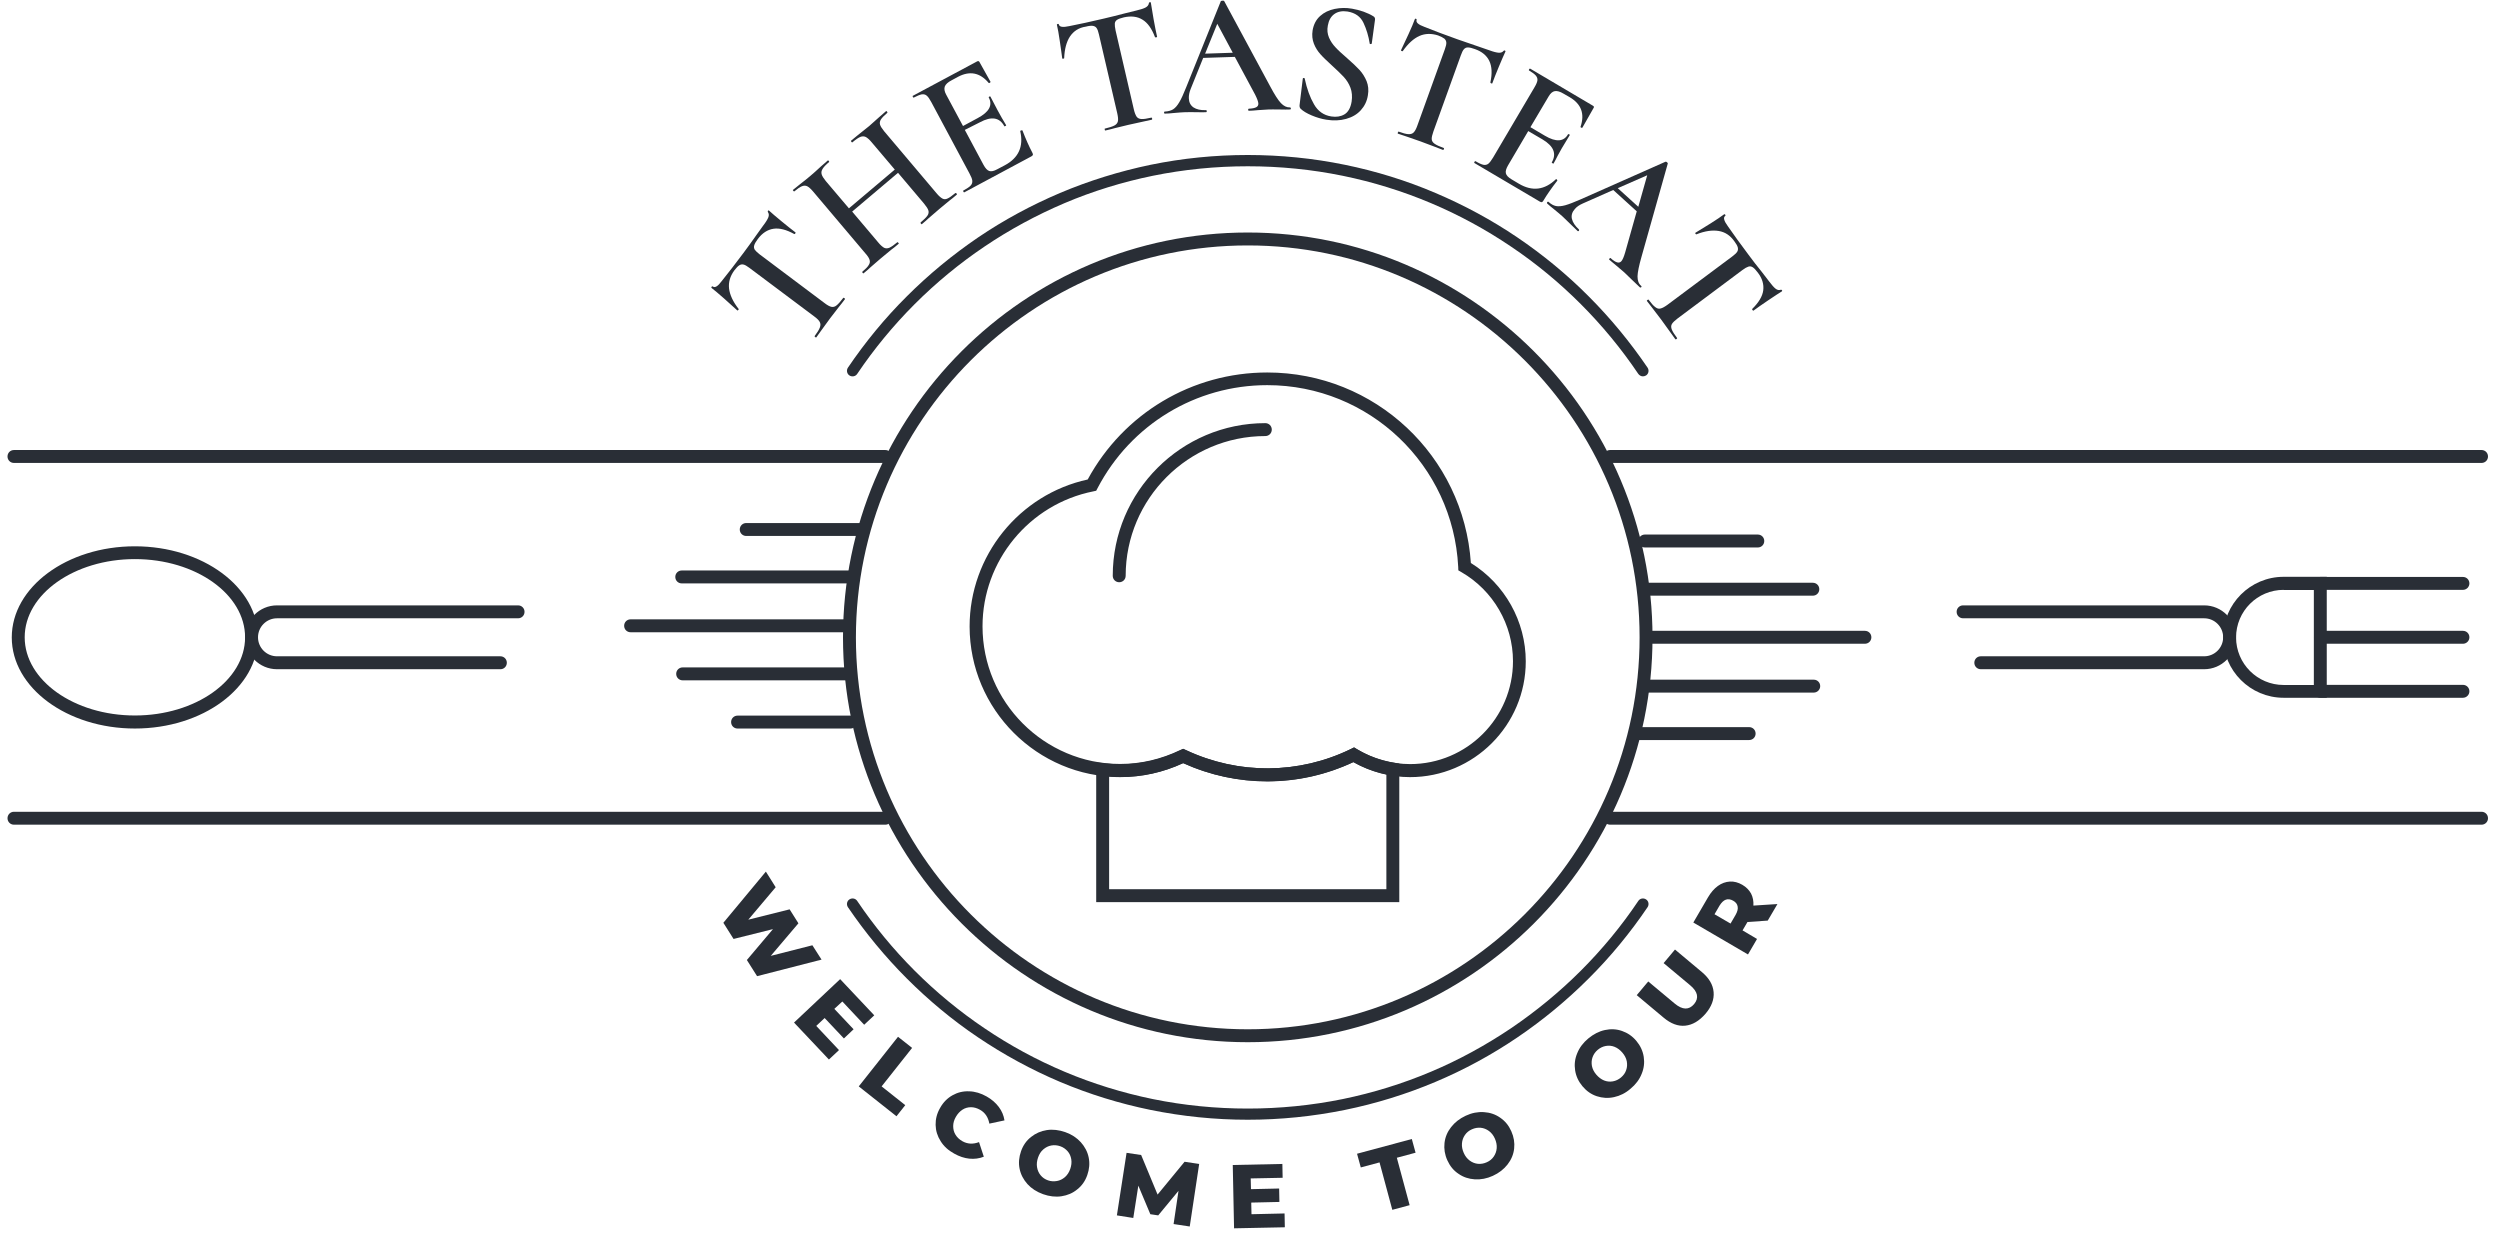 <svg width="202" height="100" viewBox="0 0 202 100" fill="none" xmlns="http://www.w3.org/2000/svg">
<path d="M100.818 84.21C82.791 84.21 68.114 69.538 68.114 51.493C68.114 33.449 82.791 18.787 100.818 18.787C118.846 18.787 133.523 33.459 133.523 51.504C133.523 69.549 118.846 84.21 100.818 84.21ZM100.818 19.831C83.365 19.831 69.158 34.033 69.158 51.504C69.158 68.974 83.365 83.166 100.818 83.166C118.272 83.166 132.479 68.964 132.479 51.493C132.479 34.023 118.272 19.831 100.818 19.831Z" fill="#292E36"/>
<path d="M100.818 90.475C98.177 90.475 95.536 90.204 92.968 89.682C90.463 89.17 87.999 88.408 85.651 87.416C83.333 86.434 81.11 85.223 79.032 83.823C76.966 82.435 75.034 80.826 73.27 79.062C71.506 77.297 69.909 75.355 68.51 73.297C68.375 73.088 68.427 72.806 68.635 72.671C68.844 72.535 69.126 72.587 69.262 72.796C70.619 74.811 72.185 76.712 73.907 78.435C75.629 80.158 77.529 81.725 79.544 83.082C81.58 84.46 83.751 85.641 86.006 86.591C88.302 87.562 90.703 88.303 93.146 88.805C98.156 89.828 103.47 89.828 108.491 88.805C110.933 88.303 113.334 87.562 115.631 86.591C117.885 85.641 120.057 84.45 122.092 83.082C124.107 81.714 126.007 80.158 127.729 78.435C129.452 76.712 131.017 74.822 132.374 72.796C132.51 72.587 132.792 72.535 133.001 72.671C133.21 72.806 133.262 73.088 133.126 73.297C131.727 75.365 130.13 77.307 128.366 79.062C126.602 80.826 124.671 82.424 122.604 83.823C120.526 85.233 118.293 86.445 115.986 87.416C113.637 88.408 111.173 89.17 108.668 89.682C106.1 90.204 103.459 90.475 100.818 90.475Z" fill="#292E36"/>
<path d="M132.75 30.41C132.604 30.41 132.468 30.337 132.374 30.211C131.017 28.196 129.452 26.295 127.729 24.572C126.007 22.849 124.117 21.283 122.092 19.925C120.057 18.547 117.885 17.367 115.631 16.417C113.334 15.445 110.933 14.704 108.491 14.203C103.48 13.179 98.167 13.179 93.146 14.203C90.703 14.704 88.292 15.445 86.006 16.417C83.751 17.377 81.569 18.557 79.544 19.925C77.529 21.283 75.629 22.849 73.907 24.572C72.185 26.295 70.619 28.196 69.262 30.211C69.126 30.42 68.844 30.472 68.635 30.337C68.427 30.201 68.375 29.919 68.51 29.71C69.909 27.642 71.506 25.7 73.27 23.946C75.034 22.181 76.976 20.583 79.032 19.184C81.11 17.774 83.344 16.573 85.651 15.592C87.999 14.6 90.463 13.837 92.968 13.315C98.104 12.26 103.532 12.26 108.668 13.315C111.173 13.827 113.637 14.589 115.986 15.592C118.293 16.573 120.526 17.774 122.604 19.184C124.671 20.583 126.612 22.181 128.366 23.946C130.13 25.71 131.727 27.653 133.126 29.71C133.262 29.919 133.21 30.201 133.001 30.337C132.928 30.378 132.844 30.41 132.75 30.41Z" fill="#292E36"/>
<path d="M102.394 63.137C100.046 63.137 97.76 62.636 95.599 61.654C93.981 62.406 92.269 62.782 90.505 62.782C83.803 62.782 78.344 57.321 78.344 50.616C78.344 44.915 82.342 39.954 87.885 38.743C90.787 33.396 96.319 30.097 102.394 30.097C111.09 30.097 118.261 36.832 118.846 45.489C121.591 47.191 123.282 50.209 123.282 53.436C123.282 58.594 119.086 62.792 113.929 62.792C112.332 62.792 110.756 62.375 109.347 61.581C107.155 62.615 104.806 63.137 102.394 63.137ZM95.599 60.505L95.829 60.61C100.077 62.604 104.952 62.573 109.159 60.516L109.409 60.391L109.649 60.537C110.954 61.32 112.437 61.738 113.94 61.738C118.522 61.738 122.249 58.01 122.249 53.425C122.249 50.47 120.652 47.713 118.084 46.23L117.833 46.084L117.823 45.802C117.405 37.574 110.631 31.12 102.394 31.12C96.622 31.12 91.371 34.305 88.688 39.432L88.574 39.651L88.334 39.704C83.156 40.738 79.388 45.322 79.388 50.606C79.388 56.736 84.377 61.727 90.505 61.727C92.196 61.727 93.824 61.341 95.369 60.599L95.599 60.505Z" fill="#292E36"/>
<path d="M113.063 72.89H88.573V61.592L89.158 61.665C89.669 61.727 90.097 61.759 90.505 61.759C92.196 61.759 93.824 61.372 95.369 60.631L95.599 60.505L95.828 60.61C100.077 62.605 104.952 62.573 109.159 60.516L109.409 60.391L109.649 60.537C110.557 61.08 111.549 61.445 112.624 61.623L113.063 61.696V72.89ZM89.617 71.846H112.019V62.573C111.079 62.375 110.182 62.041 109.357 61.571C105.004 63.617 99.993 63.649 95.599 61.665C93.981 62.416 92.269 62.792 90.505 62.792C90.223 62.792 89.93 62.782 89.617 62.751V71.846Z" fill="#292E36"/>
<path d="M90.432 47.045C90.139 47.045 89.91 46.815 89.91 46.523C89.91 39.724 95.442 34.19 102.238 34.19C102.53 34.19 102.76 34.42 102.76 34.712C102.76 35.005 102.53 35.234 102.238 35.234C96.016 35.234 90.954 40.299 90.954 46.523C90.954 46.815 90.724 47.045 90.432 47.045Z" fill="#292E36"/>
<path d="M200.508 37.406H130.099C129.807 37.406 129.577 37.176 129.577 36.884C129.577 36.591 129.807 36.361 130.099 36.361H200.508C200.8 36.361 201.03 36.591 201.03 36.884C201.03 37.176 200.8 37.406 200.508 37.406Z" fill="#292E36"/>
<path d="M200.508 66.635H130.099C129.807 66.635 129.577 66.405 129.577 66.113C129.577 65.82 129.807 65.591 130.099 65.591H200.508C200.8 65.591 201.03 65.82 201.03 66.113C201.03 66.405 200.8 66.635 200.508 66.635Z" fill="#292E36"/>
<path d="M71.538 37.406H1.128C0.836 37.406 0.606 37.176 0.606 36.884C0.606 36.591 0.836 36.362 1.128 36.362H71.538C71.83 36.362 72.059 36.591 72.059 36.884C72.059 37.176 71.819 37.406 71.538 37.406Z" fill="#292E36"/>
<path d="M71.538 66.635H1.128C0.836 66.635 0.607 66.405 0.607 66.113C0.607 65.82 0.836 65.591 1.128 65.591H71.538C71.83 65.591 72.06 65.82 72.06 66.113C72.06 66.405 71.82 66.635 71.538 66.635Z" fill="#292E36"/>
<path d="M40.441 54.073H22.382C20.962 54.073 19.803 52.913 19.803 51.493C19.803 50.073 20.962 48.914 22.382 48.914H41.86C42.153 48.914 42.382 49.144 42.382 49.436C42.382 49.728 42.153 49.958 41.86 49.958H22.382C21.536 49.958 20.847 50.648 20.847 51.493C20.847 52.339 21.536 53.028 22.382 53.028H40.43C40.723 53.028 40.952 53.258 40.952 53.55C40.952 53.843 40.723 54.073 40.441 54.073Z" fill="#292E36"/>
<path d="M10.899 58.865C5.419 58.865 0.951 55.566 0.951 51.504C0.951 47.441 5.408 44.141 10.899 44.141C16.379 44.141 20.847 47.441 20.847 51.504C20.847 55.566 16.39 58.865 10.899 58.865ZM10.899 45.175C5.993 45.175 1.995 48.016 1.995 51.493C1.995 54.97 5.993 57.811 10.899 57.811C15.805 57.811 19.803 54.97 19.803 51.493C19.803 48.016 15.816 45.175 10.899 45.175Z" fill="#292E36"/>
<path d="M178.096 54.073H160.048C159.755 54.073 159.526 53.843 159.526 53.55C159.526 53.258 159.755 53.028 160.048 53.028H178.096C178.942 53.028 179.631 52.339 179.631 51.493C179.631 50.648 178.942 49.958 178.096 49.958H158.618C158.325 49.958 158.096 49.728 158.096 49.436C158.096 49.144 158.325 48.914 158.618 48.914H178.096C179.516 48.914 180.675 50.073 180.675 51.493C180.675 52.913 179.516 54.073 178.096 54.073Z" fill="#292E36"/>
<path d="M188.002 56.38H184.516C181.823 56.38 179.631 54.187 179.631 51.493C179.631 48.799 181.823 46.606 184.516 46.606H188.002V56.38ZM184.516 47.661C182.397 47.661 180.674 49.384 180.674 51.504C180.674 53.623 182.397 55.346 184.516 55.346H186.959V47.671H184.516V47.661Z" fill="#292E36"/>
<path d="M199.005 47.661H187.491C187.199 47.661 186.969 47.431 186.969 47.139C186.969 46.846 187.199 46.617 187.491 46.617H199.005C199.297 46.617 199.527 46.846 199.527 47.139C199.527 47.431 199.287 47.661 199.005 47.661Z" fill="#292E36"/>
<path d="M199.005 52.016H187.491C187.199 52.016 186.969 51.786 186.969 51.493C186.969 51.201 187.199 50.971 187.491 50.971H199.005C199.297 50.971 199.527 51.201 199.527 51.493C199.527 51.786 199.287 52.016 199.005 52.016Z" fill="#292E36"/>
<path d="M199.005 56.38H187.491C187.199 56.38 186.969 56.151 186.969 55.858C186.969 55.566 187.199 55.336 187.491 55.336H199.005C199.297 55.336 199.527 55.566 199.527 55.858C199.527 56.151 199.287 56.38 199.005 56.38Z" fill="#292E36"/>
<path d="M68.719 58.866H59.596C59.303 58.866 59.074 58.636 59.074 58.344C59.074 58.051 59.303 57.822 59.596 57.822H68.719C69.011 57.822 69.241 58.051 69.241 58.344C69.241 58.636 69.011 58.866 68.719 58.866Z" fill="#292E36"/>
<path d="M68.27 51.086H50.953C50.66 51.086 50.431 50.856 50.431 50.564C50.431 50.272 50.66 50.042 50.953 50.042H68.27C68.563 50.042 68.792 50.272 68.792 50.564C68.792 50.856 68.563 51.086 68.27 51.086Z" fill="#292E36"/>
<path d="M69.418 43.306H60.295C60.003 43.306 59.773 43.077 59.773 42.784C59.773 42.492 60.003 42.262 60.295 42.262H69.418C69.711 42.262 69.94 42.492 69.94 42.784C69.94 43.077 69.711 43.306 69.418 43.306Z" fill="#292E36"/>
<path d="M68.709 54.971H55.159C54.867 54.971 54.637 54.741 54.637 54.449C54.637 54.156 54.867 53.926 55.159 53.926H68.709C69.001 53.926 69.231 54.156 69.231 54.449C69.231 54.741 68.99 54.971 68.709 54.971Z" fill="#292E36"/>
<path d="M68.636 47.139H55.086C54.794 47.139 54.564 46.909 54.564 46.617C54.564 46.325 54.794 46.095 55.086 46.095H68.636C68.928 46.095 69.158 46.325 69.158 46.617C69.158 46.909 68.928 47.139 68.636 47.139Z" fill="#292E36"/>
<path d="M142.03 44.236H132.907C132.615 44.236 132.385 44.006 132.385 43.714C132.385 43.421 132.615 43.191 132.907 43.191H142.03C142.323 43.191 142.552 43.421 142.552 43.714C142.552 44.006 142.323 44.236 142.03 44.236Z" fill="#292E36"/>
<path d="M150.684 52.015H133.366C133.074 52.015 132.844 51.786 132.844 51.493C132.844 51.201 133.074 50.971 133.366 50.971H150.684C150.976 50.971 151.206 51.201 151.206 51.493C151.206 51.786 150.976 52.015 150.684 52.015Z" fill="#292E36"/>
<path d="M141.331 59.795H132.207C131.915 59.795 131.686 59.566 131.686 59.273C131.686 58.981 131.915 58.751 132.207 58.751H141.331C141.623 58.751 141.853 58.981 141.853 59.273C141.853 59.566 141.623 59.795 141.331 59.795Z" fill="#292E36"/>
<path d="M146.477 48.131H132.928C132.635 48.131 132.406 47.901 132.406 47.609C132.406 47.316 132.635 47.087 132.928 47.087H146.477C146.769 47.087 146.999 47.316 146.999 47.609C146.999 47.901 146.769 48.131 146.477 48.131Z" fill="#292E36"/>
<path d="M146.55 55.962H133.001C132.709 55.962 132.479 55.733 132.479 55.44C132.479 55.148 132.709 54.918 133.001 54.918H146.55C146.843 54.918 147.072 55.148 147.072 55.44C147.072 55.733 146.832 55.962 146.55 55.962Z" fill="#292E36"/>
<path d="M66.381 77.537L61.172 78.874L60.347 77.569L62.456 75.073L59.272 75.867L58.447 74.561L61.882 70.426L62.675 71.689L60.462 74.311L63.802 73.475L64.512 74.603L62.278 77.234L65.64 76.378L66.381 77.537Z" fill="#292E36"/>
<path d="M67.79 84.847L66.976 85.609L64.157 82.623L67.884 79.114L70.64 82.038L69.826 82.8L68.061 80.921L67.414 81.516L68.97 83.166L68.187 83.907L66.631 82.257L65.953 82.894L67.79 84.847Z" fill="#292E36"/>
<path d="M72.56 83.772L73.698 84.67L71.235 87.781L73.145 89.296L72.435 90.194L69.387 87.781L72.56 83.772Z" fill="#292E36"/>
<path d="M76.005 92.209C75.744 91.802 75.608 91.363 75.598 90.893C75.588 90.423 75.702 89.964 75.963 89.515C76.214 89.066 76.548 88.732 76.955 88.502C77.362 88.272 77.811 88.157 78.302 88.178C78.782 88.189 79.262 88.335 79.721 88.596C80.128 88.826 80.452 89.108 80.703 89.442C80.953 89.776 81.099 90.131 81.162 90.528L79.94 90.789C79.847 90.277 79.596 89.901 79.189 89.672C78.949 89.536 78.698 89.463 78.458 89.463C78.208 89.463 77.978 89.525 77.769 89.661C77.56 89.797 77.383 89.985 77.237 90.236C77.091 90.486 77.018 90.737 77.018 90.987C77.018 91.238 77.07 91.468 77.206 91.687C77.331 91.896 77.519 92.073 77.759 92.209C78.166 92.439 78.615 92.47 79.105 92.282L79.492 93.462C79.126 93.608 78.73 93.661 78.322 93.619C77.915 93.577 77.508 93.441 77.101 93.212C76.621 92.951 76.256 92.616 76.005 92.209Z" fill="#292E36"/>
<path d="M83.02 95.676C82.696 95.311 82.477 94.903 82.383 94.433C82.289 93.974 82.331 93.504 82.498 93.024C82.665 92.543 82.936 92.157 83.312 91.865C83.678 91.572 84.106 91.384 84.586 91.311C85.066 91.238 85.567 91.301 86.079 91.478C86.59 91.656 87.008 91.938 87.331 92.293C87.655 92.658 87.874 93.066 87.968 93.535C88.062 94.005 88.02 94.465 87.853 94.945C87.686 95.425 87.415 95.812 87.039 96.104C86.674 96.407 86.246 96.585 85.765 96.658C85.285 96.731 84.784 96.668 84.283 96.491C83.761 96.303 83.344 96.031 83.02 95.676ZM85.4 95.425C85.64 95.384 85.849 95.279 86.047 95.112C86.235 94.945 86.381 94.726 86.475 94.454C86.569 94.183 86.6 93.922 86.559 93.671C86.517 93.421 86.423 93.201 86.266 93.024C86.11 92.846 85.912 92.7 85.671 92.617C85.431 92.533 85.191 92.512 84.951 92.554C84.711 92.596 84.502 92.7 84.304 92.867C84.106 93.034 83.97 93.254 83.876 93.525C83.782 93.796 83.751 94.058 83.793 94.308C83.834 94.559 83.928 94.778 84.085 94.966C84.241 95.154 84.44 95.29 84.68 95.373C84.92 95.457 85.16 95.467 85.4 95.425Z" fill="#292E36"/>
<path d="M94.826 98.903L95.223 96.219L93.584 98.203L92.947 98.109L91.977 95.801L91.569 98.412L90.244 98.203L91.027 93.149L92.206 93.326L93.532 96.522L95.714 93.87L96.893 94.047L96.131 99.101L94.826 98.903Z" fill="#292E36"/>
<path d="M103.793 98.047L103.814 99.164L99.712 99.248L99.607 94.131L103.616 94.047L103.637 95.165L101.058 95.217L101.079 96.084L103.355 96.031L103.376 97.117L101.1 97.169L101.121 98.109L103.793 98.047Z" fill="#292E36"/>
<path d="M111.466 93.922L109.952 94.329L109.649 93.222L114.075 92.032L114.378 93.139L112.864 93.546L113.898 97.378L112.499 97.754L111.466 93.922Z" fill="#292E36"/>
<path d="M119.159 95.29C118.668 95.258 118.23 95.112 117.844 94.841C117.447 94.58 117.155 94.214 116.946 93.755C116.737 93.295 116.664 92.825 116.716 92.355C116.768 91.885 116.946 91.457 117.249 91.071C117.551 90.684 117.938 90.382 118.428 90.152C118.919 89.922 119.409 89.828 119.9 89.86C120.391 89.891 120.829 90.037 121.215 90.309C121.612 90.58 121.904 90.935 122.113 91.405C122.322 91.875 122.395 92.334 122.343 92.804C122.291 93.274 122.113 93.702 121.81 94.089C121.508 94.475 121.121 94.778 120.62 95.008C120.14 95.227 119.65 95.321 119.159 95.29ZM120.693 93.452C120.829 93.253 120.913 93.034 120.934 92.773C120.954 92.522 120.902 92.261 120.787 92C120.673 91.739 120.506 91.53 120.307 91.384C120.109 91.238 119.879 91.144 119.639 91.123C119.399 91.102 119.159 91.144 118.929 91.248C118.689 91.353 118.501 91.51 118.366 91.708C118.23 91.906 118.146 92.126 118.126 92.387C118.105 92.648 118.157 92.898 118.272 93.159C118.386 93.421 118.554 93.629 118.752 93.775C118.95 93.922 119.18 94.016 119.42 94.037C119.66 94.058 119.9 94.016 120.13 93.911C120.37 93.807 120.558 93.65 120.693 93.452Z" fill="#292E36"/>
<path d="M130.412 88.648C129.932 88.753 129.472 88.721 129.024 88.575C128.575 88.429 128.189 88.157 127.865 87.771C127.541 87.385 127.343 86.957 127.27 86.487C127.197 86.017 127.249 85.557 127.437 85.108C127.614 84.659 127.917 84.252 128.335 83.907C128.752 83.563 129.191 83.333 129.671 83.228C130.151 83.124 130.61 83.145 131.059 83.302C131.508 83.458 131.894 83.719 132.218 84.106C132.541 84.492 132.74 84.92 132.813 85.39C132.886 85.86 132.834 86.32 132.646 86.769C132.468 87.218 132.166 87.625 131.748 87.969C131.341 88.325 130.892 88.544 130.412 88.648ZM131.393 86.466C131.477 86.236 131.487 85.996 131.445 85.756C131.393 85.505 131.278 85.275 131.09 85.056C130.903 84.837 130.694 84.68 130.464 84.586C130.234 84.492 129.994 84.471 129.754 84.513C129.514 84.555 129.295 84.659 129.097 84.826C128.898 84.993 128.763 85.192 128.679 85.421C128.596 85.651 128.585 85.891 128.627 86.132C128.679 86.382 128.794 86.612 128.982 86.831C129.17 87.05 129.379 87.207 129.608 87.301C129.848 87.395 130.078 87.416 130.318 87.374C130.558 87.332 130.777 87.228 130.976 87.061C131.174 86.894 131.32 86.695 131.393 86.466Z" fill="#292E36"/>
<path d="M136.174 82.874C135.59 82.936 135.005 82.717 134.42 82.226L132.249 80.409L133.178 79.302L135.318 81.088C135.945 81.61 136.466 81.621 136.884 81.13C137.291 80.639 137.187 80.127 136.56 79.605L134.42 77.819L135.339 76.723L137.51 78.54C138.095 79.031 138.408 79.563 138.46 80.159C138.512 80.754 138.293 81.338 137.803 81.913C137.291 82.498 136.759 82.811 136.174 82.874Z" fill="#292E36"/>
<path d="M141.195 74.499L140.798 75.177L141.968 75.867L141.237 77.12L136.821 74.54L138.001 72.514C138.23 72.118 138.502 71.804 138.805 71.585C139.107 71.366 139.431 71.251 139.775 71.23C140.109 71.209 140.454 71.303 140.778 71.491C141.101 71.679 141.331 71.919 141.487 72.201C141.634 72.494 141.696 72.807 141.675 73.172L143.617 73.047L142.834 74.384L141.195 74.499ZM139.452 72.692C139.264 72.755 139.097 72.922 138.94 73.172L138.533 73.872L139.828 74.624L140.235 73.924C140.381 73.663 140.443 73.444 140.402 73.246C140.37 73.047 140.245 72.89 140.036 72.775C139.828 72.661 139.64 72.629 139.452 72.692Z" fill="#292E36"/>
<path d="M58.907 23.309C58.969 23.82 59.22 24.374 59.679 24.959C59.7 24.969 59.69 25 59.658 25.042C59.627 25.084 59.596 25.094 59.575 25.084C59.303 24.833 58.948 24.52 58.51 24.123C58.072 23.737 57.737 23.455 57.508 23.277C57.466 23.246 57.466 23.215 57.497 23.173C57.529 23.131 57.56 23.121 57.602 23.152C57.769 23.277 58.009 23.131 58.322 22.703C58.834 22.066 59.408 21.325 60.065 20.447C60.399 19.998 60.744 19.528 61.099 19.017L61.662 18.233C61.882 17.951 62.017 17.722 62.08 17.565C62.143 17.409 62.132 17.262 62.049 17.137C62.028 17.106 62.028 17.074 62.049 17.033C62.08 16.991 62.111 16.991 62.132 17.012C62.351 17.21 62.685 17.503 63.145 17.878C63.604 18.254 63.98 18.557 64.272 18.776C64.293 18.797 64.293 18.818 64.262 18.86C64.23 18.902 64.199 18.923 64.178 18.912C63.541 18.557 62.978 18.411 62.498 18.484C62.017 18.557 61.589 18.829 61.234 19.309C61.078 19.518 60.974 19.695 60.942 19.821C60.9 19.946 60.921 20.071 60.984 20.176C61.057 20.28 61.193 20.406 61.391 20.562L66.61 24.478C66.84 24.656 67.028 24.76 67.174 24.791C67.31 24.823 67.456 24.791 67.592 24.677C67.727 24.572 67.915 24.363 68.134 24.071C68.155 24.05 68.187 24.05 68.228 24.092C68.27 24.123 68.291 24.154 68.27 24.175C68.072 24.436 67.915 24.645 67.79 24.791L67.08 25.71L66.433 26.598C66.318 26.765 66.162 26.984 65.953 27.266C65.942 27.277 65.911 27.277 65.869 27.235C65.828 27.193 65.807 27.172 65.817 27.162C66.036 26.869 66.182 26.64 66.245 26.462C66.308 26.295 66.308 26.149 66.235 26.013C66.162 25.878 66.015 25.731 65.786 25.564L60.545 21.638C60.347 21.492 60.191 21.398 60.076 21.377C59.961 21.345 59.846 21.366 59.731 21.439C59.616 21.512 59.491 21.648 59.335 21.847C58.99 22.317 58.854 22.797 58.907 23.309Z" fill="#292E36"/>
<path d="M77.289 15.633C77.32 15.675 77.331 15.707 77.31 15.727C77.07 15.936 76.861 16.103 76.705 16.218L75.911 16.876L75.003 17.659C74.878 17.774 74.711 17.931 74.492 18.108C74.471 18.129 74.439 18.119 74.408 18.067C74.377 18.025 74.366 17.994 74.387 17.973C74.659 17.743 74.847 17.555 74.94 17.419C75.034 17.284 75.055 17.137 75.013 17.002C74.972 16.866 74.857 16.688 74.669 16.459L72.56 13.963L68.855 17.096L70.963 19.591C71.141 19.811 71.308 19.946 71.433 20.019C71.558 20.082 71.704 20.082 71.861 20.019C72.018 19.946 72.237 19.8 72.508 19.57C72.519 19.56 72.55 19.57 72.581 19.612C72.623 19.654 72.633 19.685 72.613 19.696C72.373 19.905 72.174 20.061 72.028 20.166L71.12 20.918L70.337 21.596C70.212 21.722 70.013 21.889 69.773 22.087C69.763 22.098 69.731 22.087 69.7 22.045C69.669 22.003 69.658 21.972 69.669 21.962C69.93 21.742 70.107 21.565 70.191 21.419C70.285 21.283 70.306 21.137 70.264 21.001C70.222 20.855 70.107 20.677 69.919 20.468L65.692 15.466C65.504 15.247 65.347 15.111 65.222 15.049C65.097 14.986 64.951 14.986 64.794 15.049C64.637 15.111 64.439 15.247 64.178 15.466C64.168 15.477 64.136 15.466 64.105 15.425C64.063 15.383 64.053 15.352 64.074 15.341L64.658 14.871C65.003 14.61 65.264 14.391 65.452 14.234C65.702 14.025 65.994 13.764 66.329 13.451L66.892 12.96C66.903 12.95 66.934 12.96 66.965 13.002C66.997 13.044 67.007 13.075 66.997 13.085C66.725 13.315 66.548 13.503 66.464 13.649C66.37 13.796 66.349 13.942 66.391 14.088C66.433 14.234 66.548 14.412 66.725 14.631L68.594 16.834L72.299 13.702L70.431 11.498C70.253 11.279 70.086 11.143 69.961 11.07C69.826 11.007 69.679 10.997 69.523 11.06C69.366 11.122 69.147 11.268 68.876 11.498C68.855 11.519 68.823 11.509 68.792 11.457C68.75 11.415 68.75 11.383 68.771 11.363L69.293 10.934C69.648 10.652 69.961 10.402 70.233 10.182C70.431 10.015 70.681 9.786 71.005 9.493L71.59 8.982C71.611 8.961 71.642 8.971 71.673 9.023C71.715 9.065 71.715 9.096 71.694 9.117C71.433 9.337 71.266 9.514 71.172 9.66C71.088 9.796 71.068 9.942 71.109 10.078C71.151 10.214 71.266 10.391 71.444 10.611L75.671 15.613C75.849 15.832 76.016 15.968 76.141 16.041C76.277 16.114 76.412 16.114 76.558 16.041C76.705 15.978 76.913 15.832 77.174 15.613C77.227 15.581 77.258 15.592 77.289 15.633Z" fill="#292E36"/>
<path d="M82.477 10.548C82.498 10.537 82.53 10.527 82.561 10.527C82.592 10.527 82.603 10.537 82.613 10.537C82.874 11.216 83.135 11.812 83.417 12.344C83.448 12.407 83.469 12.469 83.459 12.511C83.448 12.553 83.406 12.595 83.333 12.636L77.916 15.54C77.895 15.55 77.864 15.54 77.843 15.487C77.811 15.435 77.811 15.404 77.843 15.393C78.124 15.237 78.323 15.111 78.427 14.996C78.532 14.882 78.573 14.756 78.563 14.61C78.552 14.464 78.469 14.265 78.333 14.015L75.243 8.24C75.108 7.989 74.993 7.822 74.878 7.728C74.774 7.634 74.638 7.603 74.481 7.624C74.325 7.655 74.106 7.739 73.834 7.885C73.813 7.896 73.782 7.885 73.761 7.833C73.73 7.781 73.73 7.749 73.761 7.739L78.949 4.961C79.033 4.919 79.095 4.93 79.137 5.003L80.035 6.611C80.045 6.632 80.024 6.653 79.983 6.684C79.941 6.715 79.909 6.726 79.889 6.705C79.179 5.859 78.354 5.703 77.394 6.214L76.893 6.486C76.59 6.642 76.412 6.809 76.34 6.987C76.277 7.165 76.308 7.384 76.444 7.634L77.811 10.182L79.012 9.535C79.93 9.044 80.223 8.491 79.889 7.875C79.878 7.854 79.889 7.822 79.941 7.802C79.993 7.781 80.014 7.781 80.024 7.802L80.599 8.898L80.922 9.483C81.079 9.744 81.204 9.953 81.298 10.12C81.308 10.141 81.287 10.162 81.235 10.182C81.183 10.214 81.152 10.214 81.152 10.203C80.766 9.483 80.108 9.378 79.179 9.88L77.957 10.496L79.471 13.326C79.617 13.597 79.774 13.764 79.93 13.816C80.097 13.869 80.306 13.827 80.567 13.681L81.183 13.357C82.3 12.762 82.718 11.843 82.436 10.6C82.425 10.579 82.446 10.569 82.477 10.548Z" fill="#292E36"/>
<path d="M86.454 2.946C86.173 3.374 86.016 3.958 85.985 4.7C85.985 4.721 85.964 4.731 85.912 4.742C85.859 4.752 85.828 4.742 85.828 4.721C85.786 4.355 85.713 3.885 85.63 3.311C85.546 2.737 85.473 2.309 85.4 2.016C85.39 1.974 85.411 1.943 85.463 1.933C85.515 1.922 85.546 1.933 85.557 1.985C85.609 2.183 85.88 2.225 86.402 2.11C87.196 1.954 88.125 1.755 89.179 1.504C89.722 1.379 90.296 1.233 90.901 1.076L91.83 0.847C92.185 0.763 92.436 0.68 92.582 0.596C92.728 0.512 92.812 0.398 92.832 0.251C92.832 0.21 92.853 0.189 92.906 0.178C92.947 0.168 92.979 0.178 92.989 0.22C93.031 0.512 93.104 0.951 93.208 1.536C93.313 2.121 93.407 2.591 93.49 2.956C93.501 2.987 93.48 3.008 93.427 3.019C93.375 3.029 93.344 3.019 93.323 2.998C93.062 2.309 92.728 1.839 92.311 1.588C91.893 1.327 91.392 1.275 90.818 1.4C90.557 1.463 90.379 1.525 90.265 1.598C90.15 1.672 90.087 1.776 90.077 1.901C90.066 2.027 90.087 2.215 90.139 2.465L91.611 8.825C91.674 9.107 91.757 9.305 91.841 9.43C91.924 9.545 92.06 9.608 92.227 9.618C92.404 9.629 92.676 9.587 93.031 9.504C93.062 9.493 93.073 9.524 93.094 9.577C93.104 9.629 93.094 9.66 93.073 9.671C92.749 9.744 92.499 9.796 92.311 9.838L91.173 10.088L90.098 10.349C89.91 10.402 89.638 10.475 89.304 10.548C89.283 10.548 89.273 10.527 89.263 10.475C89.252 10.422 89.252 10.391 89.273 10.391C89.628 10.308 89.889 10.224 90.045 10.14C90.202 10.057 90.296 9.942 90.327 9.796C90.359 9.65 90.338 9.441 90.275 9.159L88.793 2.778C88.74 2.538 88.678 2.371 88.605 2.267C88.532 2.162 88.427 2.11 88.302 2.089C88.177 2.068 87.978 2.089 87.738 2.152C87.164 2.235 86.747 2.517 86.454 2.946Z" fill="#292E36"/>
<path d="M104.305 8.762C104.305 8.814 104.284 8.846 104.232 8.846C104.054 8.856 103.762 8.856 103.365 8.846C102.969 8.835 102.676 8.846 102.499 8.846C102.259 8.856 101.987 8.877 101.664 8.898C101.34 8.929 101.1 8.95 100.912 8.95C100.87 8.95 100.85 8.919 100.85 8.867C100.85 8.814 100.87 8.783 100.902 8.783C101.173 8.773 101.371 8.731 101.497 8.668C101.622 8.606 101.685 8.501 101.674 8.355C101.664 8.209 101.58 7.979 101.413 7.645L99.774 4.596L97.217 4.679L96.215 7.164C96.1 7.446 96.048 7.707 96.058 7.937C96.069 8.271 96.194 8.512 96.434 8.679C96.674 8.835 97.008 8.919 97.436 8.898C97.478 8.898 97.509 8.919 97.509 8.981C97.509 9.034 97.488 9.065 97.447 9.065C97.279 9.075 97.029 9.075 96.705 9.065C96.35 9.055 96.037 9.065 95.766 9.065C95.515 9.075 95.213 9.096 94.879 9.128C94.576 9.159 94.325 9.18 94.127 9.18C94.085 9.18 94.054 9.159 94.054 9.096C94.054 9.044 94.075 9.013 94.127 9.013C94.388 9.002 94.607 8.94 94.785 8.835C94.962 8.72 95.129 8.532 95.286 8.261C95.453 7.989 95.63 7.582 95.849 7.039L98.647 0.084C98.689 0.074 98.731 0.053 98.803 0.053C98.866 0.053 98.908 0.063 98.918 0.095L102.624 6.966C102.979 7.634 103.271 8.094 103.501 8.334C103.731 8.574 103.971 8.689 104.232 8.679C104.273 8.679 104.294 8.7 104.305 8.762ZM97.373 4.335L99.607 4.261L98.355 1.922L97.373 4.335Z" fill="#292E36"/>
<path d="M107.384 3.04C107.509 3.332 107.687 3.593 107.916 3.833C108.136 4.074 108.449 4.355 108.846 4.7C109.273 5.076 109.608 5.389 109.848 5.65C110.088 5.911 110.276 6.214 110.422 6.559C110.557 6.903 110.599 7.279 110.526 7.697C110.453 8.177 110.255 8.574 109.952 8.908C109.649 9.243 109.253 9.472 108.762 9.608C108.271 9.744 107.739 9.765 107.165 9.671C106.768 9.608 106.382 9.493 105.985 9.326C105.589 9.159 105.296 8.982 105.098 8.794C105.025 8.72 104.994 8.627 105.004 8.501L105.265 6.36V6.35C105.275 6.308 105.296 6.298 105.349 6.298C105.39 6.298 105.422 6.319 105.422 6.36C105.599 7.185 105.85 7.875 106.173 8.428C106.486 8.982 106.956 9.316 107.572 9.41C107.969 9.472 108.324 9.42 108.626 9.243C108.929 9.065 109.127 8.72 109.211 8.209C109.273 7.802 109.242 7.426 109.117 7.091C108.992 6.757 108.804 6.465 108.574 6.214C108.344 5.964 108.021 5.661 107.614 5.285C107.217 4.919 106.904 4.627 106.685 4.376C106.465 4.126 106.288 3.854 106.163 3.531C106.037 3.207 105.996 2.852 106.058 2.455C106.142 1.975 106.34 1.588 106.664 1.296C106.987 1.003 107.384 0.815 107.843 0.721C108.303 0.627 108.772 0.617 109.242 0.701C109.555 0.753 109.868 0.836 110.171 0.941C110.474 1.056 110.735 1.17 110.933 1.296C111.017 1.338 111.059 1.379 111.079 1.432C111.1 1.473 111.111 1.536 111.1 1.599L110.839 3.51C110.839 3.541 110.808 3.551 110.756 3.562C110.704 3.572 110.672 3.551 110.672 3.51C110.578 2.914 110.411 2.361 110.171 1.849C109.931 1.338 109.503 1.035 108.877 0.93C108.459 0.868 108.104 0.93 107.823 1.129C107.541 1.327 107.363 1.64 107.29 2.058C107.217 2.424 107.259 2.737 107.384 3.04Z" fill="#292E36"/>
<path d="M114.691 2.904C114.221 3.113 113.773 3.52 113.345 4.126C113.334 4.147 113.313 4.147 113.261 4.126C113.209 4.105 113.198 4.084 113.198 4.063C113.355 3.729 113.553 3.301 113.804 2.768C114.054 2.236 114.211 1.839 114.315 1.557C114.336 1.515 114.368 1.494 114.409 1.515C114.462 1.536 114.472 1.567 114.462 1.609C114.388 1.807 114.608 1.995 115.098 2.173C115.85 2.476 116.737 2.81 117.76 3.175C118.282 3.363 118.846 3.551 119.43 3.75L120.339 4.063C120.673 4.188 120.934 4.251 121.101 4.261C121.268 4.272 121.403 4.22 121.497 4.105C121.518 4.073 121.549 4.063 121.591 4.084C121.633 4.105 121.654 4.126 121.643 4.157C121.518 4.418 121.341 4.836 121.111 5.379C120.881 5.932 120.704 6.381 120.579 6.726C120.568 6.757 120.537 6.757 120.495 6.736C120.443 6.715 120.422 6.695 120.422 6.663C120.579 5.943 120.547 5.368 120.339 4.93C120.13 4.491 119.744 4.167 119.18 3.969C118.929 3.875 118.741 3.833 118.606 3.833C118.47 3.833 118.366 3.885 118.282 3.979C118.199 4.073 118.115 4.241 118.032 4.481L115.819 10.621C115.725 10.893 115.672 11.101 115.683 11.248C115.693 11.394 115.766 11.509 115.913 11.613C116.059 11.717 116.299 11.832 116.654 11.958C116.685 11.968 116.685 11.999 116.664 12.052C116.643 12.104 116.622 12.125 116.591 12.114C116.278 11.999 116.038 11.905 115.86 11.832L114.775 11.425L113.731 11.06C113.543 10.997 113.282 10.913 112.948 10.799C112.927 10.788 112.927 10.757 112.948 10.704C112.969 10.652 112.99 10.631 113 10.631C113.345 10.757 113.606 10.83 113.793 10.84C113.971 10.851 114.117 10.809 114.221 10.704C114.326 10.6 114.43 10.412 114.524 10.141L116.748 3.969C116.831 3.739 116.873 3.562 116.862 3.436C116.852 3.311 116.8 3.207 116.706 3.123C116.601 3.04 116.434 2.956 116.194 2.862C115.672 2.695 115.161 2.695 114.691 2.904Z" fill="#292E36"/>
<path d="M125.767 14.485C125.788 14.495 125.809 14.516 125.819 14.547C125.829 14.579 125.84 14.589 125.829 14.6C125.381 15.174 125.005 15.707 124.702 16.218C124.66 16.281 124.629 16.323 124.587 16.333C124.545 16.344 124.493 16.333 124.42 16.291L119.128 13.169C119.107 13.159 119.107 13.127 119.138 13.075C119.169 13.023 119.19 13.012 119.222 13.023C119.493 13.19 119.712 13.284 119.858 13.315C120.005 13.347 120.14 13.315 120.255 13.232C120.37 13.138 120.495 12.971 120.641 12.73L123.971 7.081C124.117 6.841 124.201 6.642 124.222 6.507C124.243 6.371 124.201 6.235 124.097 6.11C123.992 5.985 123.804 5.849 123.543 5.692C123.522 5.682 123.522 5.65 123.554 5.598C123.585 5.546 123.606 5.535 123.637 5.546L128.71 8.543C128.794 8.595 128.815 8.647 128.763 8.72L127.855 10.318C127.844 10.339 127.813 10.329 127.771 10.318C127.719 10.297 127.698 10.276 127.708 10.245C128.063 9.201 127.771 8.407 126.832 7.854L126.341 7.572C126.049 7.394 125.809 7.332 125.631 7.363C125.443 7.394 125.276 7.54 125.13 7.791L123.658 10.276L124.827 10.966C125.725 11.498 126.351 11.457 126.696 10.851C126.706 10.83 126.738 10.83 126.79 10.851C126.832 10.882 126.852 10.903 126.832 10.924L126.195 11.979L125.871 12.563C125.735 12.835 125.621 13.054 125.527 13.211C125.516 13.232 125.485 13.221 125.443 13.19C125.391 13.159 125.37 13.138 125.381 13.127C125.788 12.428 125.548 11.812 124.639 11.268L123.481 10.59L121.852 13.357C121.696 13.629 121.633 13.837 121.675 14.005C121.717 14.171 121.863 14.328 122.124 14.485L122.719 14.84C123.804 15.487 124.806 15.362 125.725 14.474C125.715 14.464 125.735 14.474 125.767 14.485Z" fill="#292E36"/>
<path d="M132.615 23.204C132.573 23.246 132.542 23.246 132.5 23.215C132.364 23.09 132.155 22.891 131.873 22.619C131.592 22.338 131.383 22.139 131.247 22.014C131.07 21.857 130.861 21.68 130.61 21.471C130.36 21.272 130.172 21.105 130.036 20.991C130.005 20.97 130.015 20.928 130.047 20.886C130.088 20.844 130.12 20.834 130.151 20.865C130.349 21.053 130.527 21.158 130.663 21.199C130.798 21.241 130.913 21.21 131.007 21.105C131.101 21.001 131.205 20.771 131.31 20.406L132.249 17.075L130.349 15.351L127.896 16.438C127.614 16.563 127.395 16.709 127.249 16.887C127.03 17.127 126.946 17.398 127.009 17.68C127.072 17.962 127.26 18.244 127.573 18.537C127.604 18.568 127.604 18.61 127.573 18.651C127.531 18.693 127.5 18.693 127.468 18.662C127.343 18.547 127.166 18.38 126.936 18.15C126.685 17.899 126.456 17.68 126.268 17.503C126.08 17.336 125.85 17.137 125.589 16.928C125.349 16.74 125.161 16.584 125.015 16.448C124.984 16.417 124.984 16.375 125.015 16.333C125.057 16.291 125.088 16.281 125.12 16.312C125.318 16.49 125.516 16.605 125.715 16.646C125.913 16.688 126.174 16.667 126.477 16.584C126.779 16.5 127.197 16.333 127.729 16.103L134.577 13.065C134.608 13.054 134.65 13.075 134.702 13.117C134.755 13.159 134.765 13.2 134.755 13.221L132.636 20.74C132.427 21.471 132.322 21.993 132.312 22.327C132.312 22.661 132.395 22.912 132.594 23.09C132.646 23.121 132.646 23.163 132.615 23.204ZM130.715 15.205L132.375 16.709L133.095 14.161L130.715 15.205Z" fill="#292E36"/>
<path d="M138.867 18.662C138.356 18.578 137.761 18.662 137.072 18.933C137.061 18.944 137.03 18.933 136.999 18.892C136.967 18.85 136.967 18.819 136.988 18.808C137.302 18.62 137.709 18.369 138.21 18.056C138.7 17.743 139.066 17.503 139.295 17.325C139.337 17.294 139.368 17.304 139.4 17.346C139.431 17.388 139.431 17.419 139.389 17.451C139.222 17.576 139.295 17.847 139.608 18.275C140.068 18.944 140.631 19.716 141.279 20.583C141.613 21.032 141.968 21.502 142.364 21.983L142.949 22.745C143.168 23.037 143.335 23.225 143.471 23.33C143.607 23.434 143.742 23.465 143.888 23.413C143.92 23.403 143.961 23.413 143.982 23.445C144.014 23.486 144.003 23.507 143.982 23.538C143.732 23.695 143.356 23.935 142.865 24.27C142.375 24.604 141.978 24.875 141.686 25.095C141.665 25.115 141.634 25.095 141.602 25.053C141.571 25.011 141.561 24.98 141.581 24.959C142.103 24.447 142.406 23.946 142.469 23.465C142.531 22.985 142.396 22.494 142.03 22.024C141.874 21.816 141.738 21.669 141.623 21.596C141.508 21.523 141.394 21.502 141.268 21.544C141.143 21.586 140.986 21.669 140.778 21.826L135.548 25.732C135.318 25.909 135.162 26.055 135.089 26.18C135.015 26.306 135.015 26.452 135.078 26.619C135.141 26.786 135.287 27.016 135.506 27.308C135.527 27.329 135.506 27.36 135.464 27.392C135.423 27.423 135.391 27.434 135.37 27.413C135.172 27.152 135.026 26.932 134.911 26.776L134.233 25.836L133.564 24.959C133.439 24.802 133.272 24.593 133.063 24.311C133.053 24.301 133.074 24.27 133.116 24.238C133.157 24.207 133.189 24.196 133.199 24.207C133.418 24.499 133.596 24.708 133.742 24.812C133.888 24.927 134.024 24.969 134.17 24.927C134.316 24.896 134.504 24.792 134.734 24.625L139.984 20.709C140.183 20.562 140.308 20.437 140.371 20.333C140.433 20.228 140.444 20.113 140.412 19.988C140.381 19.863 140.287 19.696 140.13 19.487C139.796 19.017 139.379 18.745 138.867 18.662Z" fill="#292E36"/>
</svg>
